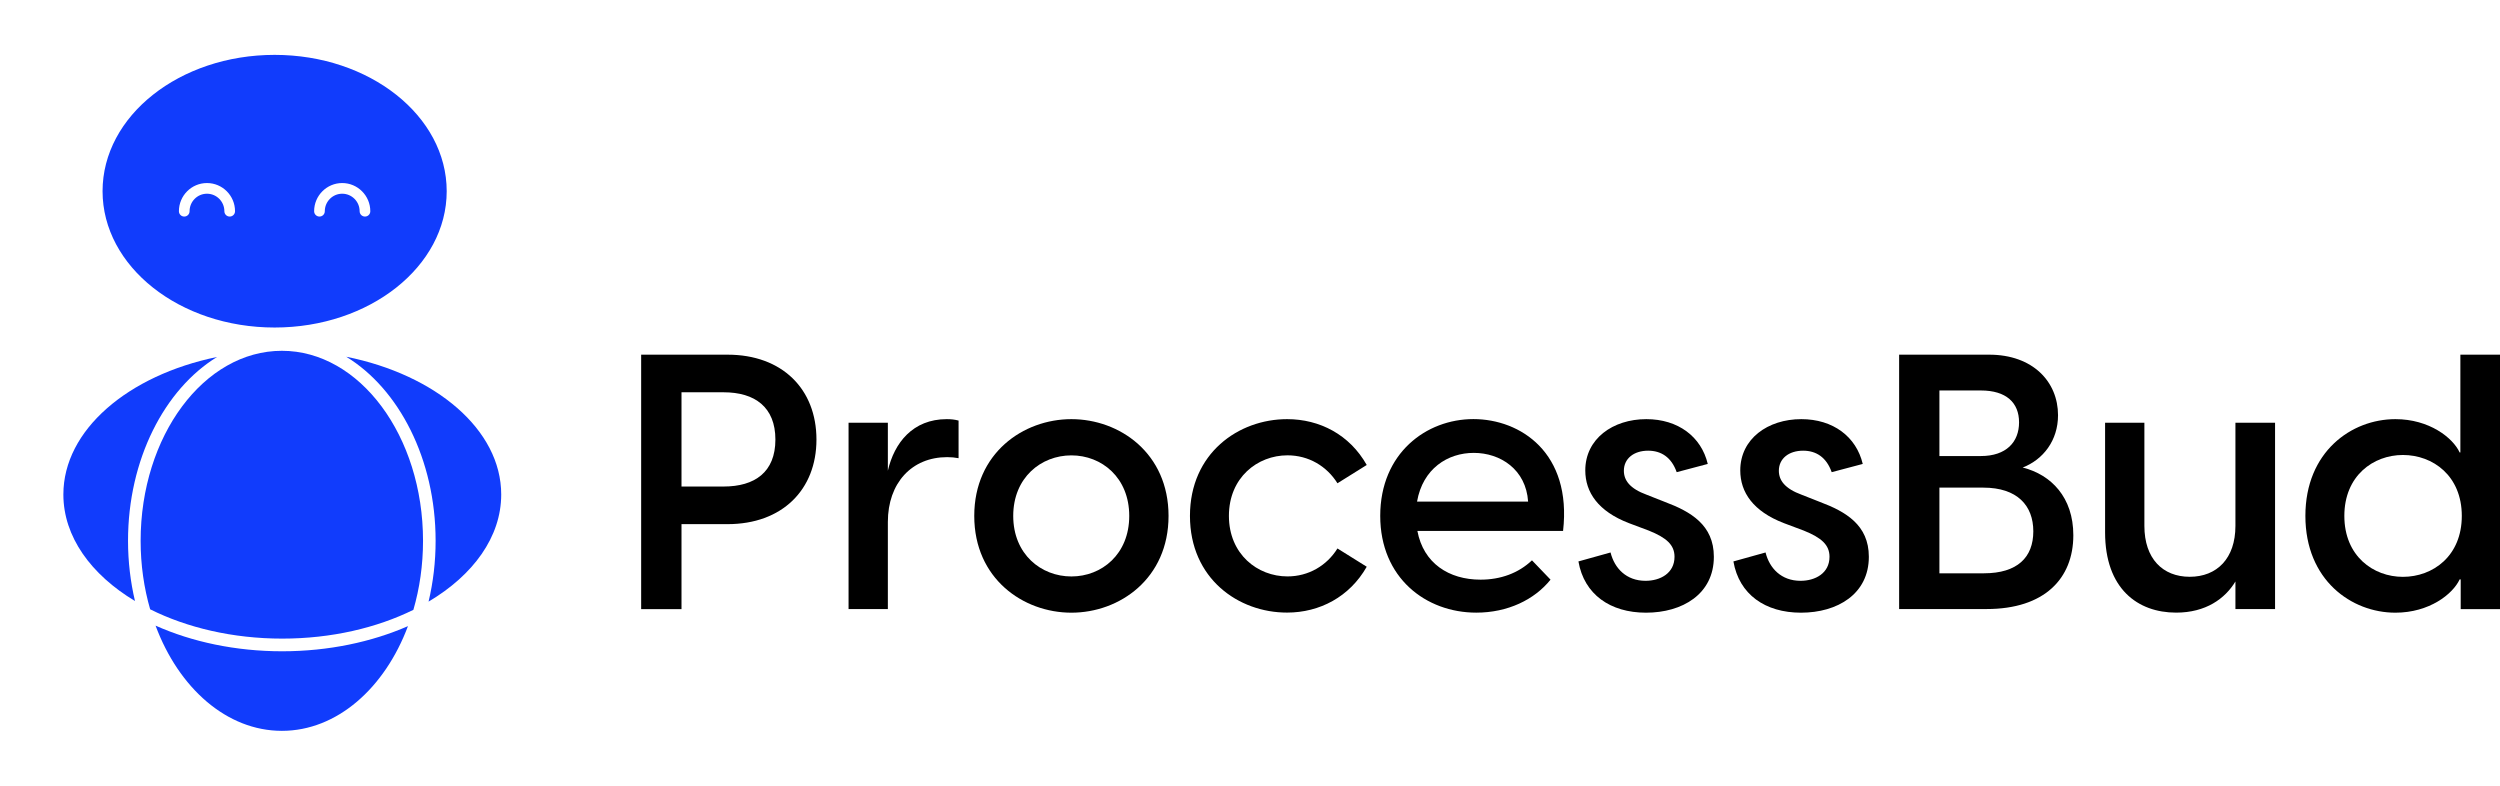 <svg width="175" height="55" viewBox="0 0 175 55" fill="none" xmlns="http://www.w3.org/2000/svg">
<path d="M19.224 3.841C12.569 3.841 7.179 8.112 7.179 13.384C7.179 18.653 12.569 22.927 19.224 22.927C25.872 22.927 31.269 18.653 31.269 13.384C31.269 8.112 25.872 3.841 19.224 3.841ZM16.079 15.159C15.872 15.159 15.706 14.992 15.706 14.785C15.706 14.11 15.16 13.56 14.488 13.56C13.816 13.56 13.27 14.11 13.27 14.785C13.27 14.992 13.104 15.159 12.897 15.159C12.69 15.159 12.524 14.992 12.524 14.785C12.524 13.695 13.405 12.813 14.488 12.813C15.574 12.813 16.452 13.698 16.452 14.785C16.452 14.992 16.286 15.159 16.079 15.159ZM25.548 15.159C25.341 15.159 25.174 14.992 25.174 14.785C25.174 14.11 24.626 13.56 23.954 13.56C23.282 13.56 22.736 14.11 22.736 14.785C22.736 14.992 22.57 15.159 22.363 15.159C22.156 15.159 21.989 14.992 21.989 14.785C21.989 13.695 22.874 12.813 23.954 12.813C25.037 12.813 25.921 13.698 25.921 14.785C25.924 14.992 25.755 15.159 25.548 15.159Z" fill="#113CFC"/>
<path d="M35.085 34.615C35.085 37.589 33.121 40.264 29.999 42.114C30.321 40.768 30.493 39.339 30.493 37.857C30.493 32.15 27.925 27.225 24.235 24.971C30.51 26.233 35.085 30.081 35.085 34.615Z" fill="#113CFC"/>
<path d="M8.962 37.857C8.962 39.324 9.135 40.736 9.448 42.071C6.369 40.223 4.436 37.566 4.436 34.614C4.436 30.101 8.968 26.267 15.194 24.988C11.516 27.247 8.962 32.165 8.962 37.857Z" fill="#113CFC"/>
<path d="M28.557 43.829C26.932 48.173 23.583 51.159 19.732 51.159C15.866 51.159 12.512 48.158 10.889 43.794C13.437 44.93 16.487 45.59 19.761 45.59C23 45.587 26.021 44.939 28.557 43.829Z" fill="#113CFC"/>
<path d="M29.612 37.857C29.612 39.561 29.373 41.189 28.937 42.688C26.378 43.95 23.199 44.703 19.758 44.703C16.289 44.703 13.081 43.936 10.511 42.651C10.08 41.163 9.844 39.546 9.844 37.857C9.844 30.522 14.278 24.556 19.729 24.556C25.177 24.553 29.612 30.519 29.612 37.857Z" fill="#113CFC"/>
<path d="M57.152 30.77C57.152 34.281 54.752 36.69 50.93 36.69H47.705V42.637H44.881V24.827H50.93C54.752 24.827 57.152 27.233 57.152 30.77ZM54.278 30.77C54.278 28.489 52.83 27.46 50.653 27.46H47.705V34.057H50.653C52.83 34.057 54.278 33.055 54.278 30.77Z" fill="black"/>
<path d="M67.1 29.44V32.074C66.826 32.023 66.599 32 66.299 32C63.825 32 62.15 33.806 62.15 36.539V42.633H59.399V29.591H62.15V32.951C62.6 30.995 63.899 29.34 66.272 29.34C66.576 29.34 66.826 29.367 67.1 29.44Z" fill="black"/>
<path d="M68.198 36.114C68.198 31.725 71.623 29.34 74.998 29.34C78.373 29.34 81.798 31.722 81.798 36.114C81.798 40.503 78.373 42.888 74.998 42.888C71.623 42.888 68.198 40.503 68.198 36.114ZM79.047 36.114C79.047 33.43 77.121 31.876 74.998 31.876C72.875 31.876 70.926 33.43 70.926 36.114C70.926 38.797 72.875 40.352 74.998 40.352C77.121 40.352 79.047 38.797 79.047 36.114Z" fill="black"/>
<path d="M83.297 36.114C83.297 31.725 86.695 29.34 90.097 29.34C92.37 29.34 94.47 30.419 95.671 32.549L93.622 33.829C92.871 32.626 91.599 31.873 90.123 31.873C88.024 31.873 86.024 33.427 86.024 36.111C86.024 38.794 88.024 40.349 90.123 40.349C91.599 40.349 92.874 39.595 93.622 38.392L95.671 39.672C94.473 41.779 92.373 42.881 90.097 42.881C86.695 42.888 83.297 40.503 83.297 36.114Z" fill="black"/>
<path d="M109.415 37.166H99.217C99.641 39.424 101.416 40.576 103.64 40.576C105.038 40.576 106.29 40.124 107.238 39.223L108.537 40.576C107.412 41.98 105.539 42.885 103.339 42.885C99.814 42.885 96.616 40.452 96.616 36.111C96.616 31.722 99.841 29.336 103.139 29.336C106.44 29.34 110.039 31.698 109.415 37.166ZM99.193 35.112H106.968C106.818 32.854 105.018 31.702 103.169 31.702C101.343 31.698 99.594 32.804 99.193 35.112Z" fill="black"/>
<path d="M110.49 39.3L112.739 38.673C113.013 39.776 113.838 40.657 115.19 40.657C116.214 40.657 117.216 40.131 117.216 38.975C117.216 38.148 116.665 37.645 115.417 37.142L114.018 36.617C111.868 35.789 110.97 34.459 110.97 32.928C110.97 30.72 112.893 29.34 115.243 29.34C117.466 29.34 119.092 30.569 119.543 32.476L117.369 33.052C116.996 31.997 116.271 31.548 115.37 31.548C114.368 31.548 113.671 32.1 113.671 32.951C113.671 33.628 114.095 34.204 115.27 34.633L116.545 35.136C118.344 35.812 119.97 36.74 119.97 38.975C119.97 41.585 117.77 42.888 115.22 42.888C112.716 42.888 110.89 41.608 110.49 39.3Z" fill="black"/>
<path d="M121.339 39.3L123.589 38.673C123.862 39.776 124.687 40.657 126.039 40.657C127.064 40.657 128.065 40.131 128.065 38.975C128.065 38.148 127.514 37.645 126.266 37.142L124.867 36.617C122.717 35.789 121.819 34.459 121.819 32.928C121.819 30.72 123.742 29.34 126.092 29.34C128.315 29.34 129.941 30.569 130.392 32.476L128.219 33.052C127.845 31.997 127.12 31.548 126.219 31.548C125.218 31.548 124.52 32.1 124.52 32.951C124.52 33.628 124.944 34.204 126.119 34.633L127.394 35.136C129.193 35.812 130.819 36.74 130.819 38.975C130.819 41.585 128.619 42.888 126.069 42.888C123.562 42.888 121.736 41.608 121.339 39.3Z" fill="black"/>
<path d="M145.133 37.467C145.133 40.503 143.107 42.633 139.061 42.633H132.939V24.827H139.238C142.312 24.827 144.062 26.733 144.062 29.065C144.062 30.847 143.013 32.174 141.588 32.727C143.581 33.229 145.133 34.811 145.133 37.467ZM135.759 27.333V31.923H138.66C140.436 31.923 141.334 30.945 141.334 29.564C141.334 28.184 140.433 27.333 138.66 27.333H135.759ZM142.332 37.193C142.332 35.387 141.207 34.134 138.834 34.134H135.759V40.131H138.884C141.207 40.127 142.332 39.025 142.332 37.193Z" fill="black"/>
<path d="M159.254 29.591V42.636H156.48V40.703C155.755 41.906 154.407 42.884 152.33 42.884C149.63 42.884 147.356 41.203 147.356 37.266V29.591H150.107V36.814C150.107 39.095 151.382 40.375 153.282 40.375C155.181 40.375 156.48 39.095 156.48 36.814V29.591H159.254Z" fill="black"/>
<path d="M175 24.827V42.637H172.249V40.556H172.176C171.702 41.585 170.053 42.888 167.676 42.888C164.601 42.888 161.377 40.606 161.377 36.114C161.377 31.621 164.601 29.34 167.676 29.34C170.049 29.34 171.702 30.643 172.176 31.672H172.226V24.827H175ZM172.326 36.114C172.326 33.303 170.303 31.849 168.203 31.849C166.13 31.849 164.104 33.303 164.104 36.114C164.104 38.925 166.13 40.379 168.203 40.379C170.303 40.379 172.326 38.925 172.326 36.114Z" fill="black"/>
</svg>
